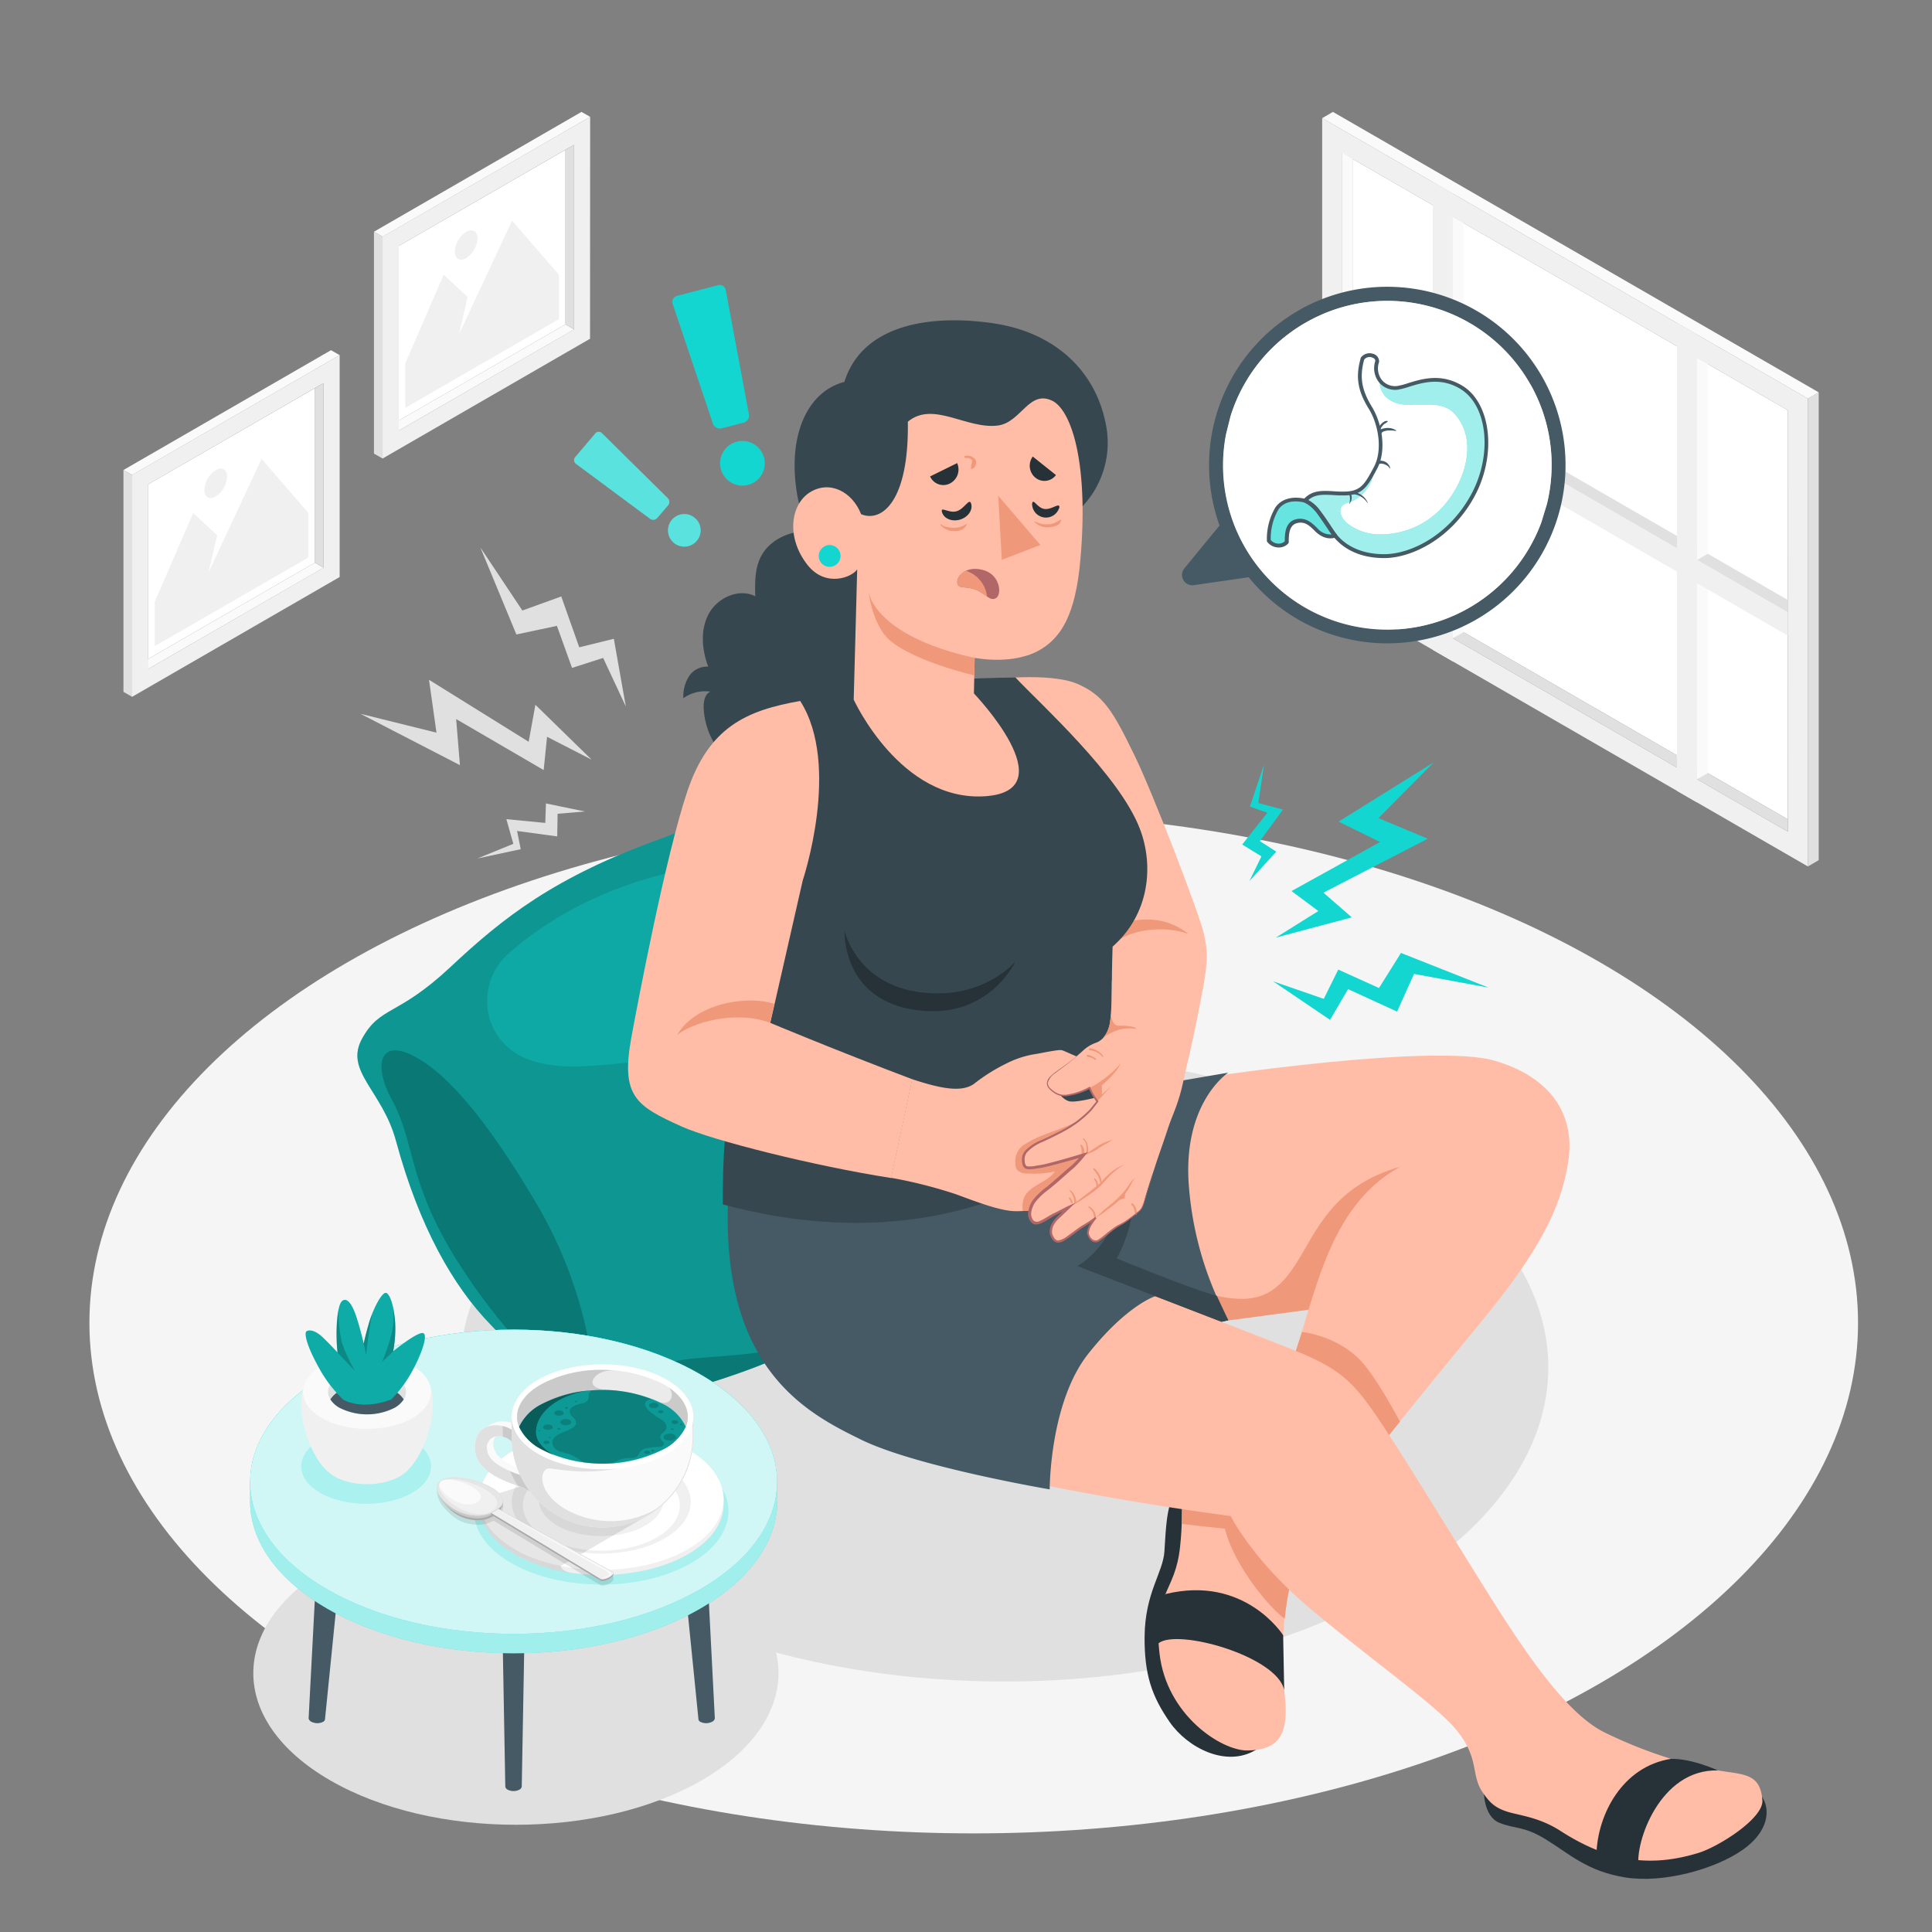 <svg xmlns="http://www.w3.org/2000/svg" viewBox="0 0 500 500"><rect x="0" y="0" width="500" height="500" fill="#808080" stroke="none"/><g id="freepik--Floor--inject-142"><ellipse id="freepik--floor--inject-142" cx="252" cy="342.34" rx="228.86" ry="132.14" style="fill:#f5f5f5"></ellipse></g><g id="freepik--Window--inject-142"><g id="freepik--window--inject-142"><g id="freepik--window--inject-142"><g id="freepik--Frame--inject-142"><polygon points="350.18 38.02 347.38 39.59 347.38 148.65 350.18 147.09 350.18 38.02" style="fill:#fafafa"></polygon><polygon points="350.18 147.09 350.19 41.21 462.69 106.17 462.67 212.03 350.18 147.09" style="fill:#fff"></polygon><path d="M467.89,224.24V103.16L342.18,30.58V151.65ZM347.38,148.65V39.59l115.31,66.58V215.23Z" style="fill:#f0f0f0"></path><polygon points="347.38 148.65 350.18 147.09 462.67 212.03 462.69 215.23 347.38 148.65" style="fill:#e0e0e0"></polygon><polygon points="378.78 57.72 375.98 56.1 375.98 165.16 378.78 163.6 378.78 57.72" style="fill:#fafafa"></polygon><polygon points="441.98 94.21 439.18 92.59 439.18 201.65 441.98 200.09 441.98 94.21" style="fill:#fafafa"></polygon><polygon points="467.89 224.24 470.68 222.61 470.68 101.54 467.89 103.16 467.89 224.24" style="fill:#e0e0e0"></polygon><polygon points="470.68 101.54 467.89 103.16 342.18 30.58 344.96 28.96 470.68 101.54" style="fill:#fafafa"></polygon><polygon points="462.69 155.27 462.69 158.5 347.37 91.92 350.16 90.3 462.69 155.27" style="fill:#e0e0e0"></polygon></g><polygon points="462.68 164.5 462.69 158.5 347.37 91.92 347.38 97.93 462.68 164.5" style="fill:#f0f0f0"></polygon><polygon points="439.18 207.66 433.98 204.66 433.99 83.59 439.18 86.59 439.18 207.66" style="fill:#f0f0f0"></polygon><polygon points="375.99 171.18 370.8 168.18 370.8 47.11 375.99 50.1 375.99 171.18" style="fill:#f0f0f0"></polygon><polygon points="439.18 144.93 441.98 143.31 441.98 94.21 439.18 92.59 439.18 144.93" style="fill:#fafafa"></polygon><polygon points="376.01 108.45 378.81 106.84 378.81 57.74 376.01 56.12 376.01 108.45" style="fill:#fafafa"></polygon></g></g></g><g id="freepik--Pictures--inject-142"><g id="freepik--Picture--inject-142"><g id="freepik--frame--inject-142"><polygon points="100.98 110.13 103.2 111.45 148.56 85.26 146.35 83.94 100.98 110.13" style="fill:#fafafa"></polygon><polygon points="146.35 83.94 103.2 108.85 103.2 63.66 146.35 38.77 146.35 83.94" style="fill:#fff"></polygon><path d="M152.73,30.24,99,61.25v57.42l53.7-31Zm-4.17,55L103.2,111.45V63.66l45.36-26.19Z" style="fill:#f0f0f0"></path><polygon points="148.56 85.26 146.35 83.94 146.35 38.77 148.56 37.47 148.56 85.26" style="fill:#e0e0e0"></polygon><polygon points="152.73 30.24 150.49 28.96 96.78 59.97 99.03 61.25 152.73 30.24" style="fill:#fafafa"></polygon><polygon points="96.78 59.97 99.03 61.25 99.03 118.67 96.78 117.39 96.78 59.97" style="fill:#e0e0e0"></polygon></g><g id="freepik--Land--inject-142"><polygon points="144.66 82.59 104.88 105.56 104.88 94.07 114.83 71.11 121.03 76.85 118.8 86.47 132.53 57.1 144.66 71.11 144.66 82.59" style="fill:#f0f0f0"></polygon><path d="M120.65,60a6.49,6.49,0,0,0-2.94,5.1c0,1.88,1.32,2.64,2.94,1.7a6.52,6.52,0,0,0,2.94-5.1C123.59,59.84,122.27,59.08,120.65,60Z" style="fill:#f0f0f0"></path></g></g><g id="freepik--picture--inject-142"><g id="freepik--frame--inject-142"><polygon points="36.16 171.8 38.37 173.12 83.73 146.93 81.52 145.61 36.16 171.8" style="fill:#fafafa"></polygon><polygon points="81.52 145.61 38.37 170.52 38.37 125.33 81.52 100.44 81.52 145.61" style="fill:#fff"></polygon><path d="M87.9,91.91l-53.7,31v57.42l53.7-31Zm-4.17,55L38.37,173.12V125.33L83.73,99.14Z" style="fill:#f0f0f0"></path><polygon points="83.73 146.93 81.52 145.61 81.52 100.44 83.73 99.14 83.73 146.93" style="fill:#e0e0e0"></polygon><polygon points="87.9 91.91 85.66 90.63 31.95 121.64 34.2 122.92 87.9 91.91" style="fill:#fafafa"></polygon><polygon points="31.95 121.64 34.2 122.92 34.2 180.34 31.95 179.06 31.95 121.64" style="fill:#e0e0e0"></polygon></g><g id="freepik--land--inject-142"><polygon points="79.83 144.26 40.05 167.23 40.05 155.74 50 132.77 56.2 138.51 53.97 148.14 67.7 118.76 79.83 132.77 79.83 144.26" style="fill:#f0f0f0"></polygon><path d="M55.82,121.68a6.52,6.52,0,0,0-2.94,5.1c0,1.88,1.32,2.64,2.94,1.7a6.49,6.49,0,0,0,2.94-5.1C58.76,121.5,57.45,120.74,55.82,121.68Z" style="fill:#f0f0f0"></path></g></g></g><g id="freepik--Shadows--inject-142"><ellipse id="freepik--Shadow--inject-142" cx="259.9" cy="353.89" rx="140.8" ry="81.29" style="fill:#e0e0e0"></ellipse><path id="freepik--shadow--inject-142" d="M85.46,405.27c-26.54,15.32-26.54,40.17,0,55.49s69.57,15.32,96.11,0,26.54-40.17,0-55.49S112,390,85.46,405.27Z" style="fill:#e0e0e0"></path></g><g id="freepik--Cushion--inject-142"><g id="freepik--cushion--inject-142"><path d="M202.4,204.47C194,202.7,186,211.69,171.13,217c-27.66,10-40.76,20.36-54.55,33.27s-18.14,10-22.85,18.48,5.21,13.41,8.76,26.55c6,22.14,14.73,37.53,24.51,47.56,17.25,17.69,13.16,28.25,21.8,29.1,9.21.89,9.4-7.07,24.46-11.1,35.62-9.54,50.94-19.83,69.29-41.47,7.16-8.45,14.93-6.82,17.39-15.47,1.23-4.33-4.93-7.4-9.2-21.86-7.1-24-20.09-47.27-33.82-60.11C210.92,216.39,210.91,206.27,202.4,204.47Z" style="fill:#13D6D0"></path><path d="M202.4,204.47C194,202.7,186,211.69,171.13,217c-27.66,10-40.76,20.36-54.55,33.27s-18.14,10-22.85,18.48,5.21,13.41,8.76,26.55c6,22.14,14.73,37.53,24.51,47.56,17.25,17.69,13.16,28.25,21.8,29.1,9.21.89,9.4-7.07,24.46-11.1,35.62-9.54,50.94-19.83,69.29-41.47,7.16-8.45,14.93-6.82,17.39-15.47,1.23-4.33-4.93-7.4-9.2-21.86-7.1-24-20.09-47.27-33.82-60.11C210.92,216.39,210.91,206.27,202.4,204.47Z" style="opacity:0.3"></path><path d="M101.41,284.6c6.1,11,4,21.13,16.82,41.56,12.29,19.62,22,25.82,25.44,34.4,2.82,7.12,7.32,10.8,9.34,3.05s-1.71-31-14-51.82c-14.12-24-23.75-33.66-30.54-37.7C97.86,267.75,96.61,275.94,101.41,284.6Z" style="opacity:0.2"></path><path d="M174.78,352.28c-9.78,2.22-11.1,10.54-16.55,16.48,3.2-2.44,7-5.71,15-7.86,16.23-4.34,28.24-8.85,38.24-14.51C198.74,351.43,181.88,350.67,174.78,352.28Zm63.77-36.87c-6.43,4.75-6.9,14.39-14.94,22.86a133.33,133.33,0,0,0,18.94-18.84c6.54-7.72,13.57-7.05,16.62-13.46C253.28,312,246.29,309.7,238.55,315.41Z" style="opacity:0.2"></path><path d="M188.41,223.54c-20.53,1.56-41.79,9.73-57.31,23.7a16.1,16.1,0,0,0-5,11.27,15.75,15.75,0,0,0,6.73,13.62c4.44,3.19,11.36,4,16.37,3.86,10.56-.2,17-2.25,30.49-1a31.16,31.16,0,0,1,13.8,5.15c6.24,4.42,10.75,9.14,16.22,12.89,7.55,5.17,22,4.76,27.47.36,5.86-4.71,7.91-12.51,4.27-23C233.41,247.18,216.19,223.52,188.41,223.54Z" style="fill:#13D6D0;opacity:0.3"></path></g></g><g id="freepik--Table--inject-142"><g id="freepik--table--inject-142"><g id="freepik--table--inject-142"><path d="M135.07,411.7a4.72,4.72,0,0,0-4.3,0,1.49,1.49,0,0,0-.89,1.24l.89,49.38h0a1.07,1.07,0,0,0,.63.85,3.33,3.33,0,0,0,3,0,1.07,1.07,0,0,0,.63-.85h0l.89-49.38A1.49,1.49,0,0,0,135.07,411.7Zm-48.22-5.44a4.8,4.8,0,0,0-4.31,0,1.29,1.29,0,0,0-.72,1.25l-1.95,37.24h0a1.32,1.32,0,0,0,.75.86,3.39,3.39,0,0,0,3,0,.92.92,0,0,0,.51-.86h0l3.74-37.24A1.83,1.83,0,0,0,86.85,406.26Zm96.24,1.25a1.29,1.29,0,0,0-.72-1.25,4.78,4.78,0,0,0-4.3,0,1.82,1.82,0,0,0-1.07,1.25l3.74,37.24h0a.92.92,0,0,0,.51.86,3.39,3.39,0,0,0,3,0,1.29,1.29,0,0,0,.75-.86h0Z" style="fill:#455a64"></path><path d="M201.12,383.48h-.07c0-10.07-6.59-20.15-19.91-27.84-26.63-15.37-69.81-15.37-96.44,0-13.32,7.69-19.92,17.77-19.91,27.84h-.07v5.41h0c.16,9.95,6.84,19.86,20,27.45,26.63,15.38,69.81,15.38,96.44,0,13.15-7.59,19.82-17.5,20-27.45h0Z" style="fill:#13D6D0"></path><path d="M201.12,383.48h-.07c0-10.07-6.59-20.15-19.91-27.84-26.63-15.37-69.81-15.37-96.44,0-13.32,7.69-19.92,17.77-19.91,27.84h-.07v5.41h0c.16,9.95,6.84,19.86,20,27.45,26.63,15.38,69.81,15.38,96.44,0,13.15-7.59,19.82-17.5,20-27.45h0Z" style="fill:#fff;opacity:0.6"></path><path d="M84.7,355.64C58.07,371,58.07,396,84.7,411.33s69.81,15.37,96.44,0,26.63-40.31,0-55.69S111.33,340.27,84.7,355.64Z" style="fill:#13D6D0"></path><path d="M84.7,355.64C58.07,371,58.07,396,84.7,411.33s69.81,15.37,96.44,0,26.63-40.31,0-55.69S111.33,340.27,84.7,355.64Z" style="fill:#fff;opacity:0.8"></path></g><g id="freepik--Pot--inject-142"><g style="opacity:0.2"><path d="M106.64,372.63c6.56,3.79,6.56,9.93,0,13.72s-17.21,3.79-23.77,0-6.56-9.93,0-13.72S100.08,368.84,106.64,372.63Z" style="fill:#13D6D0"></path></g><path d="M84.3,380.34c-5.71-5.83-9.07-20.4-3.5-25h28.37c5.58,4.62,2.22,19.18-3.49,25l-.16.16-.19.2-.52.46-.14.1-.43.33a8.35,8.35,0,0,1-.74.47c-4.7,2.72-12.32,2.72-17,0h0a7.73,7.73,0,0,1-.74-.48c-.14-.09-.27-.2-.4-.3l-.17-.13-.5-.44-.23-.23Z" style="fill:#f0f0f0"></path><path d="M106.71,353.45c6.47,3.74,6.47,9.8,0,13.54s-17,3.73-23.44,0-6.47-9.8,0-13.54S100.24,349.72,106.71,353.45Z" style="fill:#fafafa"></path><path d="M102.12,356.1c3.94,2.28,3.94,6,0,8.24a15.78,15.78,0,0,1-14.26,0c-3.94-2.28-3.94-6,0-8.24A15.78,15.78,0,0,1,102.12,356.1Z" style="fill:#e0e0e0"></path><path d="M87.86,360a15.78,15.78,0,0,1,14.26,0,6.58,6.58,0,0,1,2.36,2.16,6.69,6.69,0,0,1-2.36,2.17,15.78,15.78,0,0,1-14.26,0,6.6,6.6,0,0,1-2.36-2.17A6.5,6.5,0,0,1,87.86,360Z" style="fill:#455a64"></path><path d="M101.25,362.17a32.14,32.14,0,0,0,5.16-6.85c2.38-4.22,4.42-9.57,3.18-10.27s-7.83,4.65-7.83,4.65a30.79,30.79,0,0,0,.52-7.19c-.21-3.75-1.12-7.16-2.2-7.85s-3.47,4-4.51,7.47-1.44,5.56-1.44,5.56-.91-3.94-2-7.2c-1.25-3.56-2.38-4.37-3.26-4s-1.46,2-1.72,6.75a47.23,47.23,0,0,0,.21,6.79s-1.77-1.94-3.73-3.83c-2.15-2.07-3.67-2.07-4.29-1.67s-.19,3.33,3.15,9.36a33.71,33.71,0,0,0,6.3,8.29S93.36,365.15,101.25,362.17Z" style="fill:#13D6D0"></path><g style="opacity:0.2"><path d="M101.25,362.17a32.14,32.14,0,0,0,5.16-6.85c2.38-4.22,4.42-9.57,3.18-10.27s-7.83,4.65-7.83,4.65a30.79,30.79,0,0,0,.52-7.19c-.21-3.75-1.12-7.16-2.2-7.85s-3.47,4-4.51,7.47-1.44,5.56-1.44,5.56-.91-3.94-2-7.2c-1.25-3.56-2.38-4.37-3.26-4s-1.46,2-1.72,6.75a47.23,47.23,0,0,0,.21,6.79s-1.77-1.94-3.73-3.83c-2.15-2.07-3.67-2.07-4.29-1.67s-.19,3.33,3.15,9.36a33.71,33.71,0,0,0,6.3,8.29S93.36,365.15,101.25,362.17Z"></path></g><path d="M95.57,342.13c-1,3.43-1.44,5.56-1.44,5.56h0l.63,3s.64-6.46,1.55-10.62C96,340.75,95.78,341.47,95.57,342.13Z" style="opacity:0.2"></path><path d="M88.44,347.31a42.61,42.61,0,0,1-.91-8.23,33.53,33.53,0,0,0-.43,4.15,47.23,47.23,0,0,0,.21,6.79l4.56,4.77A40.6,40.6,0,0,1,88.44,347.31Z" style="opacity:0.2"></path><path d="M98.88,352.5l2.88-2.8h0a30.87,30.87,0,0,0,.52-7.19,24.94,24.94,0,0,0-.58-4.25,20,20,0,0,1-.33,6.89A63.62,63.62,0,0,1,98.88,352.5Z" style="opacity:0.2"></path></g><path id="freepik--shadow--inject-142" d="M178.88,377.64c-12.86-7.43-33.71-7.43-46.57,0s-12.86,19.46,0,26.88,33.71,7.43,46.57,0S191.74,385.06,178.88,377.64Z" style="fill:#13D6D0;opacity:0.2"></path><g id="freepik--Mug--inject-142"><g id="freepik--Plate--inject-142"><path d="M178,375.11c-12.36-7.14-32.39-7.14-44.75,0C127,378.67,124,383.35,124,388v1.33c0,4.67,3.09,9.35,9.27,12.92,12.36,7.13,32.39,7.13,44.75,0,6.18-3.57,9.27-8.25,9.27-12.92V388C187.24,383.36,184.15,378.68,178,375.11Z" style="fill:#f0f0f0"></path><path d="M145.09,405.26V370.79a39.26,39.26,0,0,0-11.87,4.32C127,378.67,124,383.35,124,388v1.33c0,4.67,3.09,9.35,9.27,12.92a41.44,41.44,0,0,0,14.51,4.78C145.23,406.61,145.09,405.26,145.09,405.26Z" style="opacity:0.1"></path><path d="M178,375.11c-12.36-7.14-32.39-7.14-44.75,0s-12.36,18.7,0,25.83,32.39,7.14,44.75,0S190.33,382.24,178,375.11Z" style="fill:#fff"></path><path d="M172,379.23c-9-5.23-23.72-5.23-32.77,0s-9.06,13.69,0,18.92,23.72,5.22,32.77,0S181,384.45,172,379.23Z" style="fill:#f0f0f0"></path><path d="M170,381.3c-7.93-4.58-20.79-4.58-28.72,0s-7.93,12,0,16.58,20.79,4.58,28.72,0S177.88,385.88,170,381.3Z" style="fill:#fff"></path><path d="M133,399.89a37.78,37.78,0,0,0,8.31,3.14,49.87,49.87,0,0,0,8.75,1.41,57,57,0,0,0,8.86,0,53.68,53.68,0,0,0,8.73-1.42,38.8,38.8,0,0,0,8.26-3.05,22.28,22.28,0,0,0,6.94-5.29,13.06,13.06,0,0,0,2.23-3.72,10.07,10.07,0,0,0,.65-4.28,10.77,10.77,0,0,0-1.19-4.2,13.12,13.12,0,0,0-1.16-1.89,16.51,16.51,0,0,0-1.42-1.71,16.75,16.75,0,0,1,1.52,1.63,14.47,14.47,0,0,1,1.26,1.86,11.08,11.08,0,0,1,1.4,4.28,10.53,10.53,0,0,1-.54,4.49,13.25,13.25,0,0,1-2.24,4,19.37,19.37,0,0,1-3.26,3.14,26.8,26.8,0,0,1-3.82,2.43,39.09,39.09,0,0,1-8.43,3.15A53.6,53.6,0,0,1,150,405.08a47.87,47.87,0,0,1-8.81-1.66,41.33,41.33,0,0,1-4.21-1.51A31.09,31.09,0,0,1,133,399.89Z" style="fill:#fff"></path><path d="M167,381.66c-6.3-3.63-16.5-3.63-22.79,0s-6.29,9.52,0,13.16,16.49,3.63,22.79,0S173.28,385.29,167,381.66Z" style="fill:#f0f0f0"></path><path d="M167,392.55l-20.74-11.49-22.26,7c0,4.66,3.11,9.32,9.27,12.87a39.52,39.52,0,0,0,11.87,4.32Z" style="opacity:0.1"></path></g><g id="freepik--mug--inject-142"><path d="M122.89,374.58c0,4.86,4.67,7.37,8.26,8.88,2.7,1.13,4.75,1.51,6.15,2.66-.13-.67-3.22-17.13-3.22-17.13a7.66,7.66,0,0,0-4.34-1.13,5.57,5.57,0,0,0-2.63.74l-1.67,1A5.35,5.35,0,0,0,122.89,374.58Zm4.77-1a3,3,0,0,1,.71-1.89,3.43,3.43,0,0,1,.56-.05,4.91,4.91,0,0,1,3.52,1.37,47.59,47.59,0,0,1,1.94,7l-.47-.19C129.42,378,127.66,376,127.66,373.62Z" style="fill:#fafafa"></path><path d="M122.89,374.58c0,4.86,4.67,7.37,8.26,8.88,2.7,1.13,4.75,1.51,6.15,2.66A98.48,98.48,0,0,0,132.41,370a7.62,7.62,0,0,0-4.33-1.13C126.1,368.87,122.89,370.12,122.89,374.58Zm3.1,0a2.92,2.92,0,0,1,2.94-2.9,4.91,4.91,0,0,1,3.52,1.37,40.73,40.73,0,0,1,2.16,8.65c-.76-.27-1.5-.53-2.35-.88C127.76,378.92,126,377,126,374.58Z" style="fill:#e0e0e0"></path><path d="M132,380.7a23.84,23.84,0,0,0,2.09,3.85,10.74,10.74,0,0,1,3.22,1.57A98.48,98.48,0,0,0,132.41,370a7.7,7.7,0,0,0-2.29-.94v2.79a5,5,0,0,1,2.33,1.25,40.73,40.73,0,0,1,2.16,8.65c-.76-.27-1.5-.53-2.35-.88Z" style="opacity:0.1"></path><path d="M179.44,366.67c0-3.47-2.3-6.95-6.89-9.6-9.18-5.3-24.07-5.3-33.25,0-4.59,2.65-6.89,6.13-6.89,9.6h0v5.1a23.52,23.52,0,0,0,23.52,23.52h0a23.52,23.52,0,0,0,23.51-23.52v-5.1Z" style="fill:#fafafa"></path><path d="M155.93,353.3a33.55,33.55,0,0,1,16.52,3.95c4.38,2.53,6.79,5.87,6.79,9.42v5.1a23.31,23.31,0,1,1-46.62,0v-5.1c0-3.55,2.41-6.89,6.78-9.42a33.57,33.57,0,0,1,16.53-3.95m0-.2c-6,0-12,1.32-16.63,4s-6.89,6.13-6.89,9.6v5.1a23.52,23.52,0,0,0,23.52,23.52h0a23.52,23.52,0,0,0,23.51-23.52v-5.1c0-3.47-2.3-6.95-6.89-9.6s-10.61-4-16.62-4Z" style="fill:#e0e0e0"></path><path d="M148.59,391.68c-9.82-4.2-9.43-12-6.17-11.63s9.3,1.53,17.27,0l.07-21.67-23.51.84c-2.56,2.25-3.84,4.84-3.84,7.43v5.1a23.52,23.52,0,0,0,23.52,23.52h0A23.38,23.38,0,0,0,171,389.8,23.51,23.51,0,0,1,148.59,391.68Z" style="fill:#e0e0e0"></path><path d="M172.55,357.07c-9.18-5.3-24.07-5.3-33.25,0s-9.18,13.9,0,19.2,24.07,5.3,33.25,0S181.74,362.38,172.55,357.07Zm-.71,18A35.29,35.29,0,0,1,140,375c-4-2.3-6.17-5.26-6.17-8.36s2.19-6.06,6.17-8.36a35.37,35.37,0,0,1,31.82,0c4,2.3,6.17,5.27,6.17,8.36S175.82,372.73,171.84,375Z" style="fill:#fff"></path><path d="M171.84,358.31a35.37,35.37,0,0,0-31.82,0c-4,2.3-6.17,5.27-6.17,8.36a6.87,6.87,0,0,0,.51,2.59,12.58,12.58,0,0,1,5.66-5.78,35.37,35.37,0,0,1,31.82,0,12.61,12.61,0,0,1,5.65,5.78,6.88,6.88,0,0,0,.52-2.59C178,363.58,175.82,360.61,171.84,358.31Z" style="fill:#ebebeb"></path><path d="M155.93,354.53A32.33,32.33,0,0,0,140,358.31c-4,2.3-6.17,5.27-6.17,8.36a6.87,6.87,0,0,0,.51,2.59,12.58,12.58,0,0,1,5.66-5.78,32.33,32.33,0,0,1,15.91-3.78l1.12,0c-1.45,0-4.51-.75-3.48-2.74s3.8-2.43,5.81-2.3C158.25,354.58,157.09,354.53,155.93,354.53Z" style="fill:#e0e0e0"></path><path d="M155.93,354.53A32.33,32.33,0,0,0,140,358.31c-4,2.3-6.17,5.27-6.17,8.36a6.87,6.87,0,0,0,.51,2.59,12.58,12.58,0,0,1,5.66-5.78,32.33,32.33,0,0,1,15.91-3.78l1.12,0c-1.45,0-4.51-.75-3.48-2.74s3.8-2.43,5.81-2.3C158.25,354.58,157.09,354.53,155.93,354.53Z" style="opacity:0.1"></path><path d="M178,366.67c0-2.73-1.71-5.36-4.86-7.53,1.48,1.71.65,4.77-2.54,3.69h0c.42.21.84.43,1.25.66a12.61,12.61,0,0,1,5.65,5.78A6.88,6.88,0,0,0,178,366.67Z" style="fill:#e0e0e0"></path><path d="M178,366.67c0-2.73-1.71-5.36-4.86-7.53,1.48,1.71.65,4.77-2.54,3.69h0c.42.21.84.43,1.25.66a12.61,12.61,0,0,1,5.65,5.78A6.88,6.88,0,0,0,178,366.67Z" style="opacity:0.1"></path><path d="M171.84,363.48a35.37,35.37,0,0,0-31.82,0,12.58,12.58,0,0,0-5.66,5.78A12.57,12.57,0,0,0,140,375a35.29,35.29,0,0,0,31.82,0,12.59,12.59,0,0,0,5.65-5.77A12.61,12.61,0,0,0,171.84,363.48Z" style="fill:#13D6D0"></path><path d="M171.84,363.48a35.37,35.37,0,0,0-31.82,0,12.58,12.58,0,0,0-5.66,5.78A12.57,12.57,0,0,0,140,375a35.29,35.29,0,0,0,31.82,0,12.59,12.59,0,0,0,5.65-5.77A12.61,12.61,0,0,0,171.84,363.48Z" style="opacity:0.4"></path><path d="M140,363.48a12.58,12.58,0,0,0-5.66,5.78A12.57,12.57,0,0,0,140,375a29.66,29.66,0,0,0,11.23,3.51c-1.27-.68-2.94-2-4.34-2.33-.49-.1-.95-.25-1.43-.38a3.56,3.56,0,0,1-2-1.15,2,2,0,0,1-.4-2,2.47,2.47,0,0,1,.88-1c1.3-1,3-1.32,4.3-2.19a1.79,1.79,0,0,0,.82-.9,1.58,1.58,0,0,0-.32-1.28c-.27-.37-.62-.67-.9-1a1.63,1.63,0,0,1-.37-1.27,1.28,1.28,0,0,1,.43-.72,6.39,6.39,0,0,1,2.92-1.1,2.15,2.15,0,0,0,1.4-1c.3-.51,0-1.15.27-1.67a2,2,0,0,1,.71-.7A30.84,30.84,0,0,0,140,363.48Zm-.25,6.92a.43.43,0,0,1-.35,0c-.1-.06-.1-.15,0-.21a.43.43,0,0,1,.35,0C139.87,370.25,139.87,370.34,139.77,370.4Zm2.21,3.19a1.23,1.23,0,0,1-1.09,0c-.3-.18-.3-.46,0-.63a1.17,1.17,0,0,1,1.09,0C142.28,373.13,142.28,373.41,142,373.59Zm.47-1.42a.43.43,0,0,1-.35,0,.12.12,0,0,1,0-.21.43.43,0,0,1,.35,0C142.55,372,142.55,372.11,142.45,372.17Zm.23-2.32a2,2,0,0,1-1.73,0,.53.53,0,0,1,0-1,1.89,1.89,0,0,1,1.73,0A.53.53,0,0,1,142.68,369.85Zm3.65-5.66a.61.61,0,0,1,.56,0c.15.09.15.24,0,.32a.61.61,0,0,1-.56,0C146.18,364.43,146.18,364.28,146.33,364.19Zm-2.53,2a.53.53,0,0,1,0-1,2,2,0,0,1,1.73,0,.53.53,0,0,1,0,1A2,2,0,0,1,143.8,366.19Zm1.14,3.77a.59.59,0,0,1-.55,0c-.16-.09-.16-.24,0-.32a.59.59,0,0,1,.55,0C145.1,369.72,145.1,369.87,144.94,370Zm2.5-2.47a.6.6,0,0,1,0,1.14,2.2,2.2,0,0,1-2,0c-.55-.32-.55-.82,0-1.14A2.2,2.2,0,0,1,147.44,367.49Zm1.81-4.68a.38.38,0,0,1-.36,0c-.09-.05-.09-.14,0-.2a.38.38,0,0,1,.36,0C149.34,362.67,149.34,362.76,149.25,362.81Z" style="fill:#13D6D0;opacity:0.3"></path><path d="M171.84,363.48a25.54,25.54,0,0,0-3.11-1.49,6.59,6.59,0,0,0-.86.27,1.59,1.59,0,0,0-.78.57c-.42.66.09,1.51.65,2.07a15.71,15.71,0,0,0,2.82,2.11,5.7,5.7,0,0,1,1.48,1.13,1.7,1.7,0,0,1,.34,1.75,3.5,3.5,0,0,1-.94,1,1.38,1.38,0,0,0-.57,1.19,1.94,1.94,0,0,0,.57.86,1,1,0,0,1,.28,1,1,1,0,0,1-.88.47,27.63,27.63,0,0,0-3.87.46,2.39,2.39,0,0,0-1.25.74c-.27.34-.38.79-.66,1.12-.64.74-1.8.58-2.78.63a9.43,9.43,0,0,0-3.59,1.17l-.54.28A31.07,31.07,0,0,0,171.84,375a12.59,12.59,0,0,0,5.65-5.77A12.61,12.61,0,0,0,171.84,363.48Zm-1.79.74a2,2,0,0,1-1.73,0,.53.53,0,0,1,0-1,1.89,1.89,0,0,1,1.73,0A.53.53,0,0,1,170.05,364.22Zm1.44,1.41a1,1,0,0,1-.94,0,.28.28,0,0,1,0-.54,1,1,0,0,1,.94,0A.28.28,0,0,1,171.49,365.63ZM168,376.17a1.19,1.19,0,0,1-1.07,0,.32.32,0,0,1,0-.61,1.19,1.19,0,0,1,1.07,0A.32.32,0,0,1,168,376.17Zm1.29-.56a.75.75,0,0,1-.62,0,.19.19,0,0,1,0-.36.68.68,0,0,1,.62,0A.19.19,0,0,1,169.24,375.61Zm4.45-5.88a.55.55,0,0,1,.5,0,.15.15,0,0,1,0,.29.55.55,0,0,1-.5,0A.15.15,0,0,1,173.69,369.73Zm.74,2.84a2.5,2.5,0,0,1-2.26,0,.69.69,0,0,1,0-1.3,2.5,2.5,0,0,1,2.26,0A.69.69,0,0,1,174.43,372.57Zm.8-4.16a1.42,1.42,0,0,1-1.24,0,.38.38,0,0,1,0-.72,1.36,1.36,0,0,1,1.24,0A.38.38,0,0,1,175.23,368.41Zm1.29.36a.55.55,0,0,1-.5,0,.15.15,0,0,1,0-.29.55.55,0,0,1,.5,0A.15.15,0,0,1,176.52,368.77Z" style="fill:#13D6D0;opacity:0.3"></path><path d="M152.82,359.82a30.73,30.73,0,0,0-12.8,3.66,12.58,12.58,0,0,0-5.66,5.78A12.57,12.57,0,0,0,140,375a24.25,24.25,0,0,0,3.4,1.62c-2.33-1.34-4.69-3.36-4.69-6C138.71,365.26,145.17,360.66,152.82,359.82Z" style="opacity:0.4"></path></g></g><g id="freepik--tea-spoon--inject-142"><path id="freepik--shadow--inject-142" d="M158.76,408.17a.13.13,0,0,1,0-.06v0a.08.08,0,0,0,0,0,0,0,0,0,1,0,0l-.05-.05v0l-.09-.06h0l-29.13-16.1a4.22,4.22,0,0,0,.76-2.1v-.21h0c0-.94-.72-2-2.25-3-3.19-2.2-10.54-4.13-13.67-2.32a2.21,2.21,0,0,0-1.16,2.58h0a8.67,8.67,0,0,0,2.43,4.08h0l.3.31,0,0,.36.35a11.38,11.38,0,0,0,2.81,2,7.47,7.47,0,0,0,.92.39,10.07,10.07,0,0,0,1.53.41,13.34,13.34,0,0,0,2.38.21,7.22,7.22,0,0,0,3.8-1.07l27.73,16.73c.88.5,3.34-.79,3.34-1.52,0-.07,0-.37,0-.44Z" style="opacity:0.1"></path><g id="freepik--tea-spoon--inject-142"><path d="M123.88,393.39c3.47,0,6.31-2.39,6.31-5l-17.09-2.76a9.53,9.53,0,0,0,3.14,4.79A10.33,10.33,0,0,0,123.88,393.39Z" style="fill:#ebebeb"></path><path d="M123.88,393.39c3.47,0,6.31-2.39,6.31-5l-17.09-2.76a9.53,9.53,0,0,0,3.14,4.79A10.33,10.33,0,0,0,123.88,393.39Z" style="opacity:0.15"></path><path d="M129.33,388.78c0,1.87-2.19,4.18-5.66,4.17a12.23,12.23,0,0,1-8.74-3.9,13.75,13.75,0,0,0,1.31,1.37,10.33,10.33,0,0,0,7.64,3c3.47,0,6.31-2.39,6.31-5l-.87-.14C129.32,388.44,129.32,388.62,129.33,388.78Z" style="opacity:0.15"></path><path d="M127.94,385.38c-3.19-2.2-10.54-4.13-13.67-2.32s.21,6,4,7.89,7.29,1.6,9.86.12S131.1,387.55,127.94,385.38Z" style="fill:#e6e6e6"></path><path d="M117.67,382.52a20.63,20.63,0,0,1,10.17,3c1.48,1,2.21,2,2.17,3s-.71,1.68-1.95,2.4a8.88,8.88,0,0,1-4.46,1.16,11.89,11.89,0,0,1-5.23-1.29c-2.82-1.37-5.09-3.86-5.15-5.68a2,2,0,0,1,1.14-1.89,6.68,6.68,0,0,1,3.31-.69m0-.18a6.83,6.83,0,0,0-3.4.72c-3.13,1.8.21,6,4,7.89a12.2,12.2,0,0,0,5.31,1.3,9.06,9.06,0,0,0,4.55-1.18c2.57-1.49,2.95-3.52-.21-5.69a20.87,20.87,0,0,0-10.27-3Z" style="fill:#e0e0e0"></path><path d="M126.14,385.83c-3.12-2.07-9.63-4-11.87-2.51s1.43,5.45,5,7.22,6.41,1.67,8.24.41S129.22,387.89,126.14,385.83Z" style="fill:#f0f0f0"></path><path d="M122.64,385.08c-2.2-1.47-6.82-2.86-8.41-1.78s1,3.86,3.53,5.12,4.54,1.18,5.84.29S124.83,386.53,122.64,385.08Z" style="fill:#fafafa"></path><path d="M158.56,406.8,129,390.48a9.16,9.16,0,0,1-1.88,1.08V392l28.27,17.05c.88.51,3.34-.78,3.34-1.51,0-.08,0-.37,0-.44A.34.34,0,0,0,158.56,406.8Z" style="fill:#e0e0e0"></path><path d="M158.56,406.8,129,390.48a8.66,8.66,0,0,1-1.88,1.08V392l28.27,17.05c.88.51,3.34-.78,3.34-1.51,0-.08,0-.37,0-.44A.34.34,0,0,0,158.56,406.8Z" style="opacity:0.25"></path><path d="M155.41,408.62c1,.58,4.16-1.24,3.15-1.82L129,390.48a8.77,8.77,0,0,1-1.88,1.08Z" style="fill:#f0f0f0"></path><path d="M129.2,390.94s24.66,13.56,26.5,14.56c2,1.11,3.24,1.61,2,2.35-1.5.87-1.87.48-1.87.48a3.21,3.21,0,0,0,1.41-.48c.75-.48.1-1.13-1.38-1.84S129.2,390.94,129.2,390.94Z" style="fill:#fafafa"></path></g></g></g></g><g id="freepik--Character--inject-142"><g id="freepik--character--inject-142"><path d="M325,452.88c-7.68,4.63-17.68-.56-22.29-7.22s-6.56-12.22-6.49-22.08c.09-11.37,4.78-16.56,5.13-22.08.63-9.83.68-17.21,8.19-18.27S325,452.88,325,452.88Z" style="fill:#263238"></path><path d="M292.21,282c26-4.71,80-11.72,94.47-7.53s21.07,13.78,19.19,26.15-8,23.82-22.8,41.79-42.3,51.44-46.62,60.21-5.29,24.46-3.95,36.13-2.87,14.13-9.61,14.27-21.07-9.17-22.82-25.21,4-15.34,5.32-27.39-1.11-12.95,4.19-17.19S321,380.86,326.7,370.9s11.95-32,11.95-32l-55,7.32s-17.38-7.43-13.15-22.85S292.21,282,292.21,282Z" style="fill:#ffbda7"></path><path d="M299.84,425.26c4.92-3.87,30.66,3.38,32.51,12.11l-.27-14.17s-9.89-15.68-30.45-10.66C296.69,419.73,299.84,425.26,299.84,425.26Z" style="fill:#263238"></path><path d="M291.62,294.74c3.74,8.67,1.2,23.86-2.65,30.92,0,0,15.72,7.47,25.94,9.7s15.29-.18,20.5-8.31,9.39-20.19,27-25.09c-15,8.06-20,25-23.76,37l-55,7.32s-14.22-1.48-9.3-22.14S291.62,294.74,291.62,294.74Z" style="fill:#f0997a"></path><path d="M317,395.63c-4.48-.47-8.15-.88-11.15-1.23.21-6.51-.47-7.78,3.77-11.17,5.31-4.24,11.43-2.37,17.12-12.33,3.85-6.74,7.95-19,10.21-26.21,1.92.25,10.63,1.74,16.22,8.6,2.88,3.53,6.29,9.34,9.15,14.61-11.81,14.68-23.18,29.34-25.83,34.72-2.08,4.23-3.37,10.08-4,16.31C329.05,416.57,319.49,405.62,317,395.63Z" style="fill:#f0997a"></path><path d="M456,465c2.12,3.08,2,8.88-5.09,13.8s-20.43,8.68-30.34,7.07S406.19,479.77,400,476c-5.77-3.53-7.82-2.58-12-4.28s-4-8.49-4-8.49Z" style="fill:#263238"></path><path d="M189.48,315.37c0,11.63,6,51.59,49.71,62.17a773.51,773.51,0,0,0,79.32,14.81s5.63,11.51,21.14,24.44S371.08,441,376.29,447c6.79,7.69,4.23,12.21,7.39,16.81,1.67,2.42,2.95,3.92,6.24,5,3,1,8.26,1.38,13.89,5,12.81,8.28,23.68,9.4,35.69,5.74,5.33-1.62,16.93-9,16.6-13.61-.57-7.74-5.59-6.49-13.79-8.16a119,119,0,0,1-27.13-9.47c-8.73-4.33-18-17.18-26.19-29.85s-22.66-36.76-30.78-49.05-11.16-15.21-25.14-20.71c-16.95-6.66-54.27-21-54.27-21s6.6-19.85,13.41-45.65C243.42,276.49,191.61,270.83,189.48,315.37Z" style="fill:#ffbda7"></path><path d="M424.09,483.19c-1.06-6.2,5.45-25.42,20.51-25,0,0-6.73-3.13-12.19-3-12.54,2-18.9,14.33-19.25,24.5C415.29,482,424.09,483.19,424.09,483.19Z" style="fill:#263238"></path><path d="M292.21,282l25.66-4.4s-11.34,7.36-10.29,27.88a87.22,87.22,0,0,0,10.29,36.2l-1.73.4L299,335.45s-7.3,2.23-17.34,14.88-10,35.12-10,35.12-34.5-5.86-48.81-12.87-37.2-18.67-34.26-65.21Z" style="fill:#455a64"></path><path d="M314.91,335.36c-7-1.85-25.94-9.7-25.94-9.7s7-10.8,4.36-29.21c-1.12,14.15-6.2,26.39-14.53,31.2l37.34,14.43,1.73-.4Z" style="fill:#37474f"></path><g id="freepik--Top--inject-142"><path d="M222.1,202.13l-.55.22c-6.19,2.34-13,2.09-19.36.68-.82-.18-1.65-.36-2.44-.6-.53-.17-1-.49-1.48-.68-1.22-.43-2.51-.6-3.73-1.09a19.7,19.7,0,0,1-6.37-4.17,19.5,19.5,0,0,1-6.07-13.58c0-1.52.35-3.32,1.75-3.91a9.66,9.66,0,0,0-7,1.69,9.72,9.72,0,0,1,1.44-5.62,5.54,5.54,0,0,1,5-2.54c-1.66-4.42-2.1-9.59.17-13.73s7.77-6.64,12-4.49c-.09-3.41-.14-7,1.36-10.05,2.48-5.09,8.79-7.45,14.4-6.69s10.55,4,14.79,7.78c3.56,3.14,7.18,6.85,9.21,11.2A53.14,53.14,0,0,1,238.7,166l.09.4a32.51,32.51,0,0,1-.37,16,33.36,33.36,0,0,1-7.83,14.08A23.77,23.77,0,0,1,222.1,202.13Z" style="fill:#37474f"></path><path d="M289.9,268.21c.33-.59-2.07-13.43-2.74-17.61-1.1-7-2-10.71-2-10.71l-19-47.71-3.43-16.84s10.56-.7,16,1.6c7,3,9.37,7.28,14.87,18.53,4.71,9.63,16.81,41,18,46.3s.83,8.49-.77,16.66c-1.23,6.31-2.43,12.52-4.21,19.41Z" style="fill:#ffbda7"></path><path d="M286.43,246.19c3.42-5.38,13.91-7.07,21.12-4.49-9.25-7.38-20.15-1.71-22.1-.63C285.67,242.11,286,243.83,286.43,246.19Z" style="fill:#f0997a"></path><g id="freepik--Chest--inject-142"><path d="M189.77,224.86c0-18.74,6.93-31.57,10.69-42.06L221,178.51s16.35-2.22,26.19-2.69,15.61-.48,15.61-.48c6.65,7.06,27,25.38,32.23,39.24,3.53,9.27,2.62,21.85-7.09,30.41-.34,9.69-.16,18-.16,18s5.23,10.3,5.81,18.54c-1.62,11-40.26,48-106.52,30.17,0-10.24,0-22.31,5-44.62C193.38,261.38,189.77,243.59,189.77,224.86Z" style="fill:#37474f"></path><path d="M262.81,248.82s-8.23,10-24.41,8c-16.69-2-19.82-15.88-19.82-15.88s-.87,18.13,19.07,20.54C256,263.73,262.81,248.82,262.81,248.82Z" style="fill:#263238"></path></g><path d="M218.52,98.84c-9.48,2.47-14.61,13.56-12.34,28.39S221.54,159,221.54,159l58.64-28a24,24,0,0,0,5.88-21.83c-2.88-13.59-13.38-23.27-29.24-25.54S223.25,83.81,218.52,98.84Z" style="fill:#37474f"></path><path d="M272.63,103.87c5.08,3.07,9.12,17.24,6.95,41.2-1.25,13.84-4.86,20.2-11.08,23.47-3,1.57-8.54,3-16.26,1.72l-.19,9.2s24.05,25.1,3,26.6c-22,1.56-34.11-25-34.11-25l.9-33.72c-1.23,2-8.17,4.87-12.9-1.19-5.56-7.12-4.31-15.61.65-18.73,5.13-3.23,11-.15,13.26,5.65,5.33,2.23,12.42-3.3,12.1-23.94,6.55-5.45,15.17,2,23.26,1C264.32,109.39,266.34,100.5,272.63,103.87Z" style="fill:#ffbda7"></path><polygon points="258.34 128.29 259.27 144.89 269.25 141.04 258.34 128.29" style="fill:#f0997a"></polygon><path d="M250.29,135.49a5.83,5.83,0,0,1-1.47.75,6.14,6.14,0,0,1-1.8.37,7.41,7.41,0,0,1-1.75-.21,5.36,5.36,0,0,1-1-.26,3.12,3.12,0,0,1-.76-.5c-.13-.1-.14.18-.1.25a4.37,4.37,0,0,0,3.54,1.54,4.3,4.3,0,0,0,2.12-.4,3,3,0,0,0,1.21-1.47S250.33,135.46,250.29,135.49Z" style="fill:#f0997a"></path><path d="M274.56,134.46a1.47,1.47,0,0,1-.4.19c-.14.07-.26.16-.39.23a5.7,5.7,0,0,1-.68.39,4.75,4.75,0,0,1-1.62.39,6.37,6.37,0,0,1-2-.11,15,15,0,0,1-1.63-.58c-.09,0-.09.13-.05.18a4.64,4.64,0,0,0,4,1.28,5.17,5.17,0,0,0,1.81-.48,2.15,2.15,0,0,0,.69-.5,2.37,2.37,0,0,0,.33-.86S274.63,134.39,274.56,134.46Z" style="fill:#f0997a"></path><path d="M252.27,118.8A2.23,2.23,0,0,0,251,118a2.61,2.61,0,0,0-.79-.06,2.32,2.32,0,0,0-.38.07c-.13,0-.2.06-.24.21a.24.24,0,0,0,.1.25.5.5,0,0,0,.27.07l.41,0a3.46,3.46,0,0,1,.64.13,1.67,1.67,0,0,1,.23.12l.11.07c-.06,0,0,0,0,0l.09.08h0l0,0a.56.56,0,0,1,.11.2c0-.05,0,0,0,0a.43.43,0,0,1,0,.11s0,.08,0,.09a.71.71,0,0,1,0,.14v0s0,0,0,0a.5.5,0,0,1,0,.12l-.06.29c-.06.2-.09.29-.16.49a.9.9,0,0,0,0,.16.66.66,0,0,0,0,.15c0,.12-.05.22-.06.35s.15.4.33.32a1.52,1.52,0,0,0,.34-.22,2,2,0,0,0,.27-.23l.14-.19a1.43,1.43,0,0,0,.14-.34,1.85,1.85,0,0,0-.29-1.81Z" style="fill:#f0997a"></path><path d="M257.82,154.75c-1.63,1-2.41-.92-5.18-2.08s-4.79,0-4.9-2c-.09-1.66,2.5-4.56,7.17-3C258.89,149.08,259.27,153.82,257.82,154.75Z" style="fill:#b16668"></path><path d="M250,147.72a3.53,3.53,0,0,0-2.27,2.95c.11,2,2.2.87,4.9,2a13.44,13.44,0,0,1,2.81,1.72A7.92,7.92,0,0,0,250,147.72Z" style="fill:#f0997a"></path><path d="M211.92,143.46a2.82,2.82,0,1,0,3.19-2.37A2.81,2.81,0,0,0,211.92,143.46Z" style="fill:#13D6D0"></path><path d="M252.24,170.26c-16.51-3.58-25.77-10.29-27.45-17,0,0,1,8.74,5.67,12.61,6.49,5.41,21.68,8.93,21.68,8.93Z" style="fill:#f0997a"></path><path d="M251.34,130.37c-.48-1.67-1.7,1.34-3.78,1.94s-4.25-1.43-3.77.24,2.56,2.53,4.64,1.93S251.82,132,251.34,130.37Z" style="fill:#263238"></path><path d="M274.15,131.48c.26-1.72-1.92.53-3.87.23s-2.92-3-3.18-1.3a3.59,3.59,0,0,0,7,1.07Z" style="fill:#263238"></path><path d="M267.28,118.15l6,4.79a3.69,3.69,0,0,1-5.3.7A4,4,0,0,1,267.28,118.15Z" style="fill:#263238"></path><path d="M247.71,119.85l-7,3.45a3.74,3.74,0,0,0,5.11,1.83A4.06,4.06,0,0,0,247.71,119.85Z" style="fill:#263238"></path><path d="M236.05,279.29c7.38,2.43,13.09,3.61,16.29,1a46.3,46.3,0,0,1,8.16-5.08,25,25,0,0,1,7.93-2.49c3.47-.66,5.67-1.09,6.37-.93s3.65,1.7,7.65,3.08c1.92.66,2.2,4.79-1.81,5.9a20.38,20.38,0,0,1-7.87.48s2.14,3.66,4.32,3.82,7.24-1.09,12.34-2.67,7.57-2.14,9.15.35c.44.62-4.46,5.06-4.46,5.06a14.63,14.63,0,0,1-.5,7.47c-1.33,4.34-10.14,12.07-16.06,14.86a33.15,33.15,0,0,1-14.1,3.31c-4.09.21-10.89-2.49-16.11-4.4a121.89,121.89,0,0,0-16.76-4.24Z" style="fill:#ffbda7"></path><path d="M294.25,290.4a6.31,6.31,0,0,0-2.93-3.94l-7.6-.26c-2.13,2.74-5.37,4.38-8.6,5.64s-6.61,2.25-9.56,4.09a5.06,5.06,0,0,0-2.77,5.05,3,3,0,0,0,.31,1.61,3.11,3.11,0,0,0,2.59,1.1,26.83,26.83,0,0,0,7.32-.5c-2,2.89-6.52,3.49-7.95,6.7a6.81,6.81,0,0,0-.36,3.53,32.09,32.09,0,0,0,12.86-3.24c5.92-2.79,14.73-10.52,16.06-14.86a17,17,0,0,0,.75-4.42C294.33,290.73,294.3,290.57,294.25,290.4Z" style="fill:#f0997a"></path><path d="M307.55,265.63,287.76,253.9s0,8.54-.59,11.2-1.92,4.21-3.58,4.78h0a9.6,9.6,0,0,0-3.11,1.84A66,66,0,0,1,273.9,277c-2.13,1.51-4,3.12-1.93,5s3.63,1.64,5.44,1.27a23.9,23.9,0,0,0,4.57-1.73,15.18,15.18,0,0,0,2,3.52l-1.76,2.2a30.85,30.85,0,0,1-4.3,3.66,55.3,55.3,0,0,1-6.75,3.66c-2.37,1.13-6.48,2.59-6.41,5.47s1.33,2.25,4,1.92,11.63-3.06,11.63-3.06a29.19,29.19,0,0,1-3.19,3.39c-1.25,1-4.38,3.93-7.07,6s-4.49,5-3.37,7.26,3.5.11,5.75-1.11,4.13-2.1,4.13-2.1l-3.22,3.15c-1,1-2,2.94-1.25,4.41s1.5,1.92,3.25.85,3.56-2.67,5.41-3.75a16.82,16.82,0,0,0,2.71-1.88s-2.39,2.78-2,4.23,1.51,2.27,2.6,1.77,3.62-3.09,5.59-4.08a30.2,30.2,0,0,0,4.64-3.27c1.25-.93,1.47-1.87,2.18-4.39s1.47-4.81,2.37-7.47c1-3.14,2.11-6.11,3.22-9.52,1.26-3.91,2.66-6.21,3.91-11.73C307.49,274.57,307.33,273,307.55,265.63Z" style="fill:#ffbda7"></path><path d="M287.55,261.72h0a23.9,23.9,0,0,1-.38,3.38,7.53,7.53,0,0,1-1.62,3.42h0c3.29-2.28,5.81-2.64,8.59-2.22-.73-.88-3.42-.86-4.72-.86S287.46,263.67,287.55,261.72Z" style="fill:#f0997a"></path><path d="M285.46,273.25a4.87,4.87,0,0,0-2.61-1.82,4.76,4.76,0,0,0-.52-.1c-.15,0-.34-.08-.46,0a.29.29,0,0,0,0,.4,1.41,1.41,0,0,0,.49.12l.44.1a5.1,5.1,0,0,1,1,.36,4.37,4.37,0,0,1,1.46,1.17C285.45,273.72,285.58,273.41,285.46,273.25Z" style="fill:#f0997a"></path><path d="M283.6,274a4.62,4.62,0,0,0-1.15-.74,6.26,6.26,0,0,0-.61-.21c-.16,0-.5-.15-.59.06a.25.25,0,0,0,0,.25,1.21,1.21,0,0,0,.64.23,3.62,3.62,0,0,1,.56.17,4.38,4.38,0,0,1,1,.55C283.67,274.46,283.73,274.12,283.6,274Z" style="fill:#f0997a"></path><path d="M280.44,294.64c-.14-.1-.18.21-.1.28,1,.89.87,2.25.8,3.43a.4.4,0,0,0,.18.38.17.17,0,0,0,.27-.13C281.68,297.22,281.67,295.56,280.44,294.64Z" style="fill:#f0997a"></path><path d="M280.64,298.34a3.54,3.54,0,0,0-.07-.73,2.31,2.31,0,0,0-.68-1.33c-.07-.06-.18-.11-.26,0a.29.29,0,0,0,0,.31c.06.13.1.2.14.31l.06.13s0,.05,0,0a.25.25,0,0,1,0,.07,2.33,2.33,0,0,1,.07.53c0,.19,0,.39,0,.58s0,.21,0,.3a.93.93,0,0,0,.25.55.21.21,0,0,0,.22.06C280.67,299,280.64,298.6,280.64,298.34Z" style="fill:#f0997a"></path><path d="M278.08,309.33a3,3,0,0,0-1.19-1.35c-.07,0-.08.11-.06.14a9.4,9.4,0,0,1,.85,1.39,4.47,4.47,0,0,1,.33,1.54.42.42,0,0,0,.29.35.2.2,0,0,0,.26-.2A4.55,4.55,0,0,0,278.08,309.33Z" style="fill:#f0997a"></path><path d="M277.63,311.15a1.55,1.55,0,0,0-.08-.23,2.93,2.93,0,0,0-.19-.4,3.26,3.26,0,0,0-.44-.61c-.06-.06-.17-.12-.23,0a.31.31,0,0,0,0,.32l.19.27.08.15,0,0s0,0,0,0l0,.06.12.31,0,0s0-.05,0,0a.31.31,0,0,1,0,.08l.05.14a.38.38,0,0,0,.15.18.12.12,0,0,0,.08,0,.14.14,0,0,0,.09,0h0l0,0a.61.61,0,0,0,0-.13A.32.32,0,0,0,277.63,311.15Z" style="fill:#f0997a"></path><path d="M284.52,304a4.28,4.28,0,0,0-1.34-1.64.15.15,0,0,0-.23.06.34.34,0,0,0,.08.33,10.26,10.26,0,0,1,1.09,1.52,8.36,8.36,0,0,1,.62,1.76c.05.19.34.28.34,0A4.2,4.2,0,0,0,284.52,304Z" style="fill:#f0997a"></path><path d="M284,305.82a2.66,2.66,0,0,0-.57-.8c-.07-.07-.18-.12-.25,0a.32.32,0,0,0,.05.34,2,2,0,0,1,.37.62,2.38,2.38,0,0,1,.11.38c0,.06,0,0,0,0s0,.06,0,.09a2,2,0,0,0,0,.24.72.72,0,0,0,.05.21c0,.1.15.26.27.2s0-.05.08-.07a.11.11,0,0,0,.05-.08s0-.06,0-.09a1,1,0,0,0,0-.24A2.37,2.37,0,0,0,284,305.82Z" style="fill:#f0997a"></path><path d="M283.6,314.76a3.4,3.4,0,0,0-.09-.46,3.21,3.21,0,0,0-.43-.94,2.5,2.5,0,0,0-1.3-1.14c-.16,0-.12.25,0,.31a3.91,3.91,0,0,1,1,1.14,3.46,3.46,0,0,1,.26.7c0,.1,0,.21.05.31a1.5,1.5,0,0,1,0,.2.71.71,0,0,0,.16.34s.12.1.18.07.18-.16.18-.32S283.61,314.83,283.6,314.76Z" style="fill:#f0997a"></path><path d="M294.2,313.79c0-.13,0-.26-.05-.4a2.86,2.86,0,0,0-.22-.81,3,3,0,0,0-.37-.66,1.33,1.33,0,0,0-.61-.52c-.25-.08-.21.29-.12.4s.29.31.38.44a1.7,1.7,0,0,1,.22.45,4.41,4.41,0,0,1,.2.71,6.17,6.17,0,0,0,.17.77c.08.18.36.29.41,0A1.47,1.47,0,0,0,294.2,313.79Z" style="fill:#f0997a"></path><path d="M282,281.53a15.18,15.18,0,0,0,2,3.52l3.63-4-2.46,2.21,0-2.4s4-3.25,4.9-5.83C289.36,276.37,285.36,279.92,282,281.53Z" style="fill:#f0997a"></path><path d="M280.41,298.9a38,38,0,0,0,3.6-2.24,9.77,9.77,0,0,1,1.93-1,18.12,18.12,0,0,1,2-.72,17.82,17.82,0,0,1-1.82,1.15c-.62.34-1.21.69-1.8,1.08A9.89,9.89,0,0,1,280.41,298.9Z" style="fill:#f0997a"></path><path d="M276.66,312.35c1.28-.82,2.48-1.74,3.68-2.66s2.4-1.86,3.57-2.81,2.07-2.17,3.23-3.18a13.15,13.15,0,0,1,3.93-2.36,18.26,18.26,0,0,0-3.6,2.71c-1.07,1.05-2,2.27-3.16,3.31s-2.42,1.86-3.69,2.71A24.35,24.35,0,0,1,276.66,312.35Z" style="fill:#f0997a"></path><path d="M283.39,315.28a13.34,13.34,0,0,0,1.37-1.24c.44-.43.9-.86,1.37-1.26,1-.81,1.93-1.55,2.82-2.39a20.93,20.93,0,0,0,2.47-2.68l1.06-1.51a4.88,4.88,0,0,1,1.3-1.34,5.64,5.64,0,0,0-1,1.51c-.3.54-.58,1.09-.92,1.62a15.57,15.57,0,0,1-2.45,2.86,30.76,30.76,0,0,1-2.94,2.31A23.23,23.23,0,0,1,283.39,315.28Z" style="fill:#f0997a"></path><path d="M291.27,308.33l-.21,1.79-2,.62A22.38,22.38,0,0,0,291.27,308.33Z" style="fill:#f0997a"></path><path d="M280.51,271.72a57.18,57.18,0,0,1-4.92,4.13c-.85.66-1.73,1.27-2.57,1.93a4.28,4.28,0,0,0-1.83,2.43,1.79,1.79,0,0,0,.54,1.34,6.52,6.52,0,0,0,1.22,1,4.4,4.4,0,0,0,2.93.77,18,18,0,0,0,6-2l.21-.1.1.22a14.72,14.72,0,0,0,2,3.45l.12.15-.12.15-1.74,2.21h0a31.31,31.31,0,0,1-3.77,3.32,36.79,36.79,0,0,1-4.3,2.58q-2.22,1.15-4.49,2.19a11.74,11.74,0,0,0-4,2.61,2.81,2.81,0,0,0-.72,2.07c0,.79.17,1.63.82,1.7a9.56,9.56,0,0,0,2.36-.22,21.76,21.76,0,0,0,2.41-.45c3.21-.79,6.4-1.73,9.57-2.69l1.22-.37-.81,1a32,32,0,0,1-2.9,3.17c-1.1.91-2.13,1.84-3.19,2.78s-2.14,1.86-3.25,2.75a17,17,0,0,0-3.06,2.79,5.84,5.84,0,0,0-1.49,3.58,2.72,2.72,0,0,0,.64,1.69,1.42,1.42,0,0,0,1.6.09c1.22-.5,2.38-1.39,3.66-2s2.51-1.3,3.8-1.91l1.79-.85-1.42,1.38-2.09,2-1.05,1a5.18,5.18,0,0,0-.86,1.07,3.7,3.7,0,0,0-.62,2.55c.21.76.79,1.82,1.53,1.81a5.36,5.36,0,0,0,2.44-1.16c.79-.55,1.56-1.13,2.35-1.71,1.56-1.19,3.39-2,4.8-3.24l.36.35a13.7,13.7,0,0,0-1.22,1.69,4.93,4.93,0,0,0-.75,1.86,1.33,1.33,0,0,0,0,.45,3.71,3.71,0,0,0,.16.47,2.7,2.7,0,0,0,.55.81,1.35,1.35,0,0,0,1.68.29c1.15-.72,2.21-1.74,3.35-2.58a16,16,0,0,1,1.79-1.21,19.39,19.39,0,0,0,1.84-1c1.18-.77,2.27-1.71,3.4-2.55s1.4-2.38,1.82-3.71c.76-2.75,1.93-5.36,2.64-8.12-.67,2.77-1.78,5.41-2.49,8.16-.19.68-.37,1.38-.62,2.05a4.13,4.13,0,0,1-1.19,1.8c-1.14.87-2.19,1.82-3.38,2.63-.58.41-1.24.76-1.84,1.1a14.42,14.42,0,0,0-1.72,1.21c-1.13.86-2.13,1.85-3.39,2.64a1.7,1.7,0,0,1-1.17.22,2,2,0,0,1-1-.56,3.35,3.35,0,0,1-.65-1,4.76,4.76,0,0,1-.19-.53,1.86,1.86,0,0,1-.06-.61,5.41,5.41,0,0,1,.8-2.08,14.9,14.9,0,0,1,1.26-1.77l.36.35c-1.52,1.33-3.3,2.13-4.82,3.31-.78.57-1.55,1.17-2.35,1.73-.41.28-.81.55-1.25.8a3,3,0,0,1-1.52.48,1.83,1.83,0,0,1-1.43-.85,4.16,4.16,0,0,1-.68-1.42,4.31,4.31,0,0,1,.68-3,5.84,5.84,0,0,1,.95-1.2l1-1,2.07-2.05.38.54c-1.27.6-2.52,1.25-3.76,1.92s-2.33,1.51-3.72,2.09a3.34,3.34,0,0,1-1.17.26,1.71,1.71,0,0,1-1.2-.5,3.39,3.39,0,0,1-.88-2.18,6.62,6.62,0,0,1,1.63-4.1,17.42,17.42,0,0,1,3.17-2.92c1.08-.89,2.14-1.82,3.2-2.75s2.13-1.88,3.21-2.76a30.41,30.41,0,0,0,2.83-3l.41.61c-3.19.94-6.38,1.86-9.63,2.63-.8.18-1.66.35-2.47.45a9.38,9.38,0,0,1-2.59.19,1.48,1.48,0,0,1-1.13-1,4.43,4.43,0,0,1-.21-1.32,3.49,3.49,0,0,1,.88-2.51,12.61,12.61,0,0,1,4.27-2.75c1.52-.67,3-1.39,4.48-2.14a37.63,37.63,0,0,0,4.25-2.51,31.66,31.66,0,0,0,3.72-3.23v0l1.76-2.2v.3a15,15,0,0,1-2.07-3.58l.31.12a17.74,17.74,0,0,1-6.17,1.95,4.79,4.79,0,0,1-3.14-.88,7.88,7.88,0,0,1-1.25-1.06,2.07,2.07,0,0,1-.58-1.57,2.67,2.67,0,0,1,.75-1.47,9.45,9.45,0,0,1,1.21-1.08c.86-.65,1.75-1.24,2.61-1.88A57.19,57.19,0,0,0,280.51,271.72Z" style="fill:#b16668"></path><path d="M207.09,181.41c-13.92,2.45-23.65,6.72-29.27,23.55S165,259.72,163.39,268.53c-2.77,15.21,1.2,17.67,13,23,7.88,3.57,34.3,10.23,54.25,13.34l5.46-25.56c-19.85-7.5-36.75-14.59-36.75-14.59l8.4-36.88S217.74,198.05,207.09,181.41Z" style="fill:#ffbda7"></path><path d="M199.3,264.7c-9-3.32-20.14-.08-24.07,3.17,4.94-8.55,18.76-10.3,25.18-8.05Z" style="fill:#f0997a"></path></g></g></g><g id="freepik--Symbols--inject-142"><g id="freepik--Exclamation--inject-142"><path d="M192.35,109.41l-5.49,1.42a1.93,1.93,0,0,1-2.33-1.11L174.05,78.54a1.63,1.63,0,0,1,1.27-2l10.39-2.7a1.58,1.58,0,0,1,2.08,1.07l6.07,32.53A1.89,1.89,0,0,1,192.35,109.41Z" style="fill:#13D6D0"></path><path d="M193.6,125.49a5.78,5.78,0,1,1,4.14-7A5.74,5.74,0,0,1,193.6,125.49Z" style="fill:#13D6D0"></path><path d="M172.84,130.85,170.15,134a1.41,1.41,0,0,1-1.86.31L149,120a1.19,1.19,0,0,1-.09-1.76l5.09-6a1.16,1.16,0,0,1,1.69-.23L172.9,129A1.39,1.39,0,0,1,172.84,130.85Z" style="fill:#13D6D0"></path><path d="M180.3,140a4.22,4.22,0,1,1-.46-5.95A4.17,4.17,0,0,1,180.3,140Z" style="fill:#13D6D0"></path><g style="opacity:0.3"><path d="M172.84,130.85,170.15,134a1.41,1.41,0,0,1-1.86.31L149,120a1.19,1.19,0,0,1-.09-1.76l5.09-6a1.16,1.16,0,0,1,1.69-.23L172.9,129A1.39,1.39,0,0,1,172.84,130.85Z" style="fill:#fff"></path><path d="M180.3,140a4.22,4.22,0,1,1-.46-5.95A4.17,4.17,0,0,1,180.3,140Z" style="fill:#fff"></path></g></g></g><g id="freepik--Lightnings--inject-142"><g id="freepik--Bolts--inject-142"><polygon points="330.19 242.65 341.19 235.77 334.24 230.61 357.17 217.91 346.42 212.64 371.01 197.32 356.75 211.73 369.49 217.06 342.51 231.02 349.84 237.41 330.19 242.65" style="fill:#13D6D0"></polygon><polygon points="323.35 228.02 330.3 220.41 326.06 217.68 332.04 209.52 325.64 207.81 327.14 197.86 323.47 208.74 327.99 210.34 321.48 218.56 326.46 221.63 323.35 228.02" style="fill:#13D6D0"></polygon><polygon points="329.49 253.97 344.21 263.94 348.87 255.99 361.56 261.8 365.95 252.05 385.23 255.59 362.57 246.62 356.88 255.7 346.34 250.93 342.59 258.5 329.49 253.97" style="fill:#13D6D0"></polygon></g><g id="freepik--bolts--inject-142"><polygon points="153.11 196.6 141.58 190.68 140.7 199.29 118.05 186.09 119.03 198.02 93.29 184.73 112.96 189.61 111.03 175.93 136.82 191.97 138.56 182.4 153.11 196.6" style="fill:#e0e0e0"></polygon><polygon points="151.38 210.01 141.29 207.93 141.12 212.97 131.05 212 132.85 218.38 123.54 222.18 134.76 219.77 133.82 215.06 144.21 216.46 144.31 210.6 151.38 210.01" style="fill:#e0e0e0"></polygon><polygon points="161.96 182.83 158.86 165.32 149.91 167.52 145.25 154.36 135.19 158 124.32 141.69 133.64 164.2 144.13 161.97 148.04 172.85 156.09 170.27 161.96 182.83" style="fill:#e0e0e0"></polygon></g></g><g id="freepik--speech-bubble--inject-142"><g id="freepik--speech-bubble--inject-142"><g id="freepik--speech-bubble--inject-142"><path d="M338.14,83.32a42.44,42.44,0,0,0-19.67,24.28l-1.18,4.72a42.51,42.51,0,0,0,81.62,22.79l1.42-4.66a42.51,42.51,0,0,0-62.19-47.13Z" style="fill:#fff"></path><path d="M336.37,80.18A46.2,46.2,0,0,0,315.62,136l-9.1,11.08a2.68,2.68,0,0,0,2.45,4.36l14.19-2.05a46.14,46.14,0,1,0,13.21-69.23Zm59.72,19.31a42.4,42.4,0,0,1,4.24,31l-1.42,4.66a42.51,42.51,0,0,1-81.62-22.79l1.18-4.72a42.52,42.52,0,0,1,77.62-8.11Z" style="fill:#455a64"></path><path d="M396.09,99.49a42.4,42.4,0,0,1,4.24,31l-1.42,4.66a42.51,42.51,0,0,1-81.62-22.79l1.18-4.72a42.52,42.52,0,0,1,77.62-8.11Z" style="fill:#fff;opacity:0.7"></path></g><g id="freepik--Stomach--inject-142"><path d="M358.22,144c-7.17,0-10.91-3.19-12.51-5.08l-.18-.22-.28.06a4.17,4.17,0,0,1-1,.12,5.16,5.16,0,0,1-3.65-1.74c-1.1-1.1-2.33-2.33-4.06-2.33a4,4,0,0,0-1.17.18c-2.31.68-2.3,3.61-2.3,5.19v.15a2.8,2.8,0,0,1-2.17.93,3.33,3.33,0,0,1-2.58-1.26,15.45,15.45,0,0,1,2.12-8.4,5.68,5.68,0,0,1,4.93-2.3,10.36,10.36,0,0,1,2.09.23l.25.05.18-.19a6.54,6.54,0,0,1,5.12-1.85c.69,0,1.39,0,2.11.09s1.6.09,2.41.09c.3,0,.59,0,.89,0,4.11-.2,5.25-2.32,7.52-6.55,2.41-4.5,1.23-11.43-1.31-15.53-2.82-4.56-3.39-8-2.08-12.72a2.12,2.12,0,0,1,1.9-1,2.61,2.61,0,0,1,.69.08,1.61,1.61,0,0,1,1.33,1.53,5.38,5.38,0,0,0,.85,5.16,5,5,0,0,0,3.71,1.7c.2,0,.4,0,.6,0a19.72,19.72,0,0,0,2.89-.75,23,23,0,0,1,6.88-1.33,12.85,12.85,0,0,1,6.89,2c7.18,4.4,8.57,17.42,3,27.86C375.43,139,365.23,144,358.22,144Z" style="fill:#fff"></path><path d="M381.25,128.07c5.77-10.76,4-23.54-3-27.81s-13.14-.35-16.63.11a5,5,0,0,1-4.55-1.94,5.5,5.5,0,0,0,2.68,5.12c5.13,3.2,12.53-1.34,16.94,3.82,5.67,6.63,2.63,16.68-2.55,22.93a21.77,21.77,0,0,1-17.1,8,13.51,13.51,0,0,1-8.62-3.08c-1.29-1.15-2.21-3.34-.91-4.47a4.39,4.39,0,0,1,1.54-.69,9.88,9.88,0,0,0,6.48-7.91l0-.12c-2,3.63-3.24,5.5-7.07,5.69-4.16.21-8-1.25-10.71,1.87,3.32,1.35,6.13,7,7.79,9s5.52,5.3,12.69,5.3S375.48,138.84,381.25,128.07Z" style="fill:#13D6D0"></path><path d="M381.25,128.07c5.77-10.76,4-23.54-3-27.81s-13.14-.35-16.63.11a5,5,0,0,1-4.55-1.94,5.5,5.5,0,0,0,2.68,5.12c5.13,3.2,12.53-1.34,16.94,3.82,5.67,6.63,2.63,16.68-2.55,22.93a21.77,21.77,0,0,1-17.1,8,13.51,13.51,0,0,1-8.62-3.08c-1.29-1.15-2.21-3.34-.91-4.47a4.39,4.39,0,0,1,1.54-.69,9.88,9.88,0,0,0,6.48-7.91l0-.12c-2,3.63-3.24,5.5-7.07,5.69-4.16.21-8-1.25-10.71,1.87,3.32,1.35,6.13,7,7.79,9s5.52,5.3,12.69,5.3S375.48,138.84,381.25,128.07Z" style="fill:#fff;opacity:0.6"></path><path d="M345.53,138.63a4.73,4.73,0,0,1-4.88-1.55c-1.35-1.34-2.87-2.86-5.28-2.16s-2.32,3.82-2.32,5.38a3.12,3.12,0,0,1-4.68-.35,15.6,15.6,0,0,1,2.12-8.35c1.42-2,4-2.76,7.25-2a8.13,8.13,0,0,1,3.69,3.17C343.32,135.37,344.93,137.94,345.53,138.63Z" style="fill:#13D6D0"></path><path d="M345.53,138.63a4.73,4.73,0,0,1-4.88-1.55c-1.35-1.34-2.87-2.86-5.28-2.16s-2.32,3.82-2.32,5.38a3.12,3.12,0,0,1-4.68-.35,15.6,15.6,0,0,1,2.12-8.35c1.42-2,4-2.76,7.25-2a8.13,8.13,0,0,1,3.69,3.17C343.32,135.37,344.93,137.94,345.53,138.63Z" style="fill:#fff;opacity:0.35"></path><path d="M330.92,141.69h-.06a3.73,3.73,0,0,1-2.88-1.43.51.51,0,0,1-.11-.31,16,16,0,0,1,2.21-8.64c1.52-2.2,4.36-3,7.77-2.21a8.48,8.48,0,0,1,4,3.35c.9,1.26,1.75,2.51,2.44,3.54s1.34,2,1.63,2.31a.48.48,0,0,1,.1.46.46.46,0,0,1-.33.34c-1.85.59-3.71,0-5.39-1.67-1.3-1.3-2.65-2.66-4.78-2-1.81.54-2,2.73-2,4.75v.15a.47.47,0,0,1-.12.32A3.29,3.29,0,0,1,330.92,141.69Zm-2.05-1.92a2.68,2.68,0,0,0,2,.92h0a2.37,2.37,0,0,0,1.63-.59c0-1.61,0-4.87,2.68-5.65s4.4.91,5.77,2.28a4.48,4.48,0,0,0,3.66,1.58c-.31-.44-.72-1-1.2-1.76-.69-1-1.53-2.26-2.43-3.51a7.69,7.69,0,0,0-3.44-3c-3-.7-5.4-.06-6.69,1.82A15,15,0,0,0,328.87,139.77Z" style="fill:#455a64"></path><path d="M358.22,144.43c-7.56,0-11.43-3.44-13.07-5.49-.45-.56-1-1.34-1.55-2.25-1.58-2.41-3.74-5.71-6.05-6.65a.51.51,0,0,1-.3-.34.53.53,0,0,1,.11-.44c2.13-2.46,4.89-2.3,7.81-2.12a29.12,29.12,0,0,0,3.25.07c3.85-.19,4.88-2.11,7.13-6.31,2.36-4.38,1.18-11.08-1.29-15.07-2.9-4.68-3.48-8.23-2.13-13.08a.56.56,0,0,1,0-.12,2.79,2.79,0,0,1,3.11-1.09,2.06,2.06,0,0,1,1.67,2,.59.59,0,0,1,0,.13,4.91,4.91,0,0,0,.76,4.73,4.45,4.45,0,0,0,3.89,1.5,18.25,18.25,0,0,0,2.83-.73c3.64-1.13,8.63-2.67,14.13.7,7.39,4.52,8.86,17.82,3.15,28.47C375.75,139.38,365.36,144.43,358.22,144.43Zm-19.65-15c2.33,1.31,4.35,4.4,5.86,6.71.58.88,1.08,1.64,1.49,2.17,1.53,1.91,5.16,5.11,12.3,5.11,6.85,0,16.84-4.88,22.59-15.59C386.28,117.63,385,105,378,100.69c-5.12-3.14-9.86-1.67-13.32-.6a19.36,19.36,0,0,1-3,.77A5.44,5.44,0,0,1,356.93,99a5.9,5.9,0,0,1-1-5.58c0-.63-.66-.86-.93-.94a1.8,1.8,0,0,0-1.95.58c-1.24,4.51-.68,7.83,2,12.22s3.84,11.37,1.36,16c-2.33,4.35-3.59,6.7-8,6.92a28.57,28.57,0,0,1-3.36-.08C342.56,128,340.32,127.85,338.57,129.44Z" style="fill:#455a64"></path><path d="M353.22,128.9a4.74,4.74,0,0,0-1.21-1,5.47,5.47,0,0,0-1.35-.55,3.19,3.19,0,0,0-1.47-.07.26.26,0,0,0-.14.37l0,0c0,.15.09.29.15.42a1.8,1.8,0,0,1,.16.56,4.8,4.8,0,0,1,0,.85,4,4,0,0,1-.16.85c0,.07.05.15.09.05.09-.25.25-.48.36-.73a2.29,2.29,0,0,0,.17-.72,2.5,2.5,0,0,0-.05-.67,3,3,0,0,0-.12-.36h.59q.3,0,.6.09a4.49,4.49,0,0,1,1.16.42,5.15,5.15,0,0,1,1.91,1.77s.06,0,.06-.06A4.11,4.11,0,0,0,353.22,128.9Z" style="fill:#455a64"></path><path d="M359.37,120.27a2.27,2.27,0,0,0-.81-.73,3,3,0,0,0-1.9-.27c-.21,0-.39.21-.32.44a.52.52,0,0,0,.56.33l.35-.05h.27a2.15,2.15,0,0,1,.67.13,3.76,3.76,0,0,1,.9.44l.22.19c.1.11.26.24.26.4s.13.16.16,0C359.81,120.85,359.54,120.51,359.37,120.27Z" style="fill:#455a64"></path><path d="M361.25,111.34a4,4,0,0,0-2.47-.57,4.61,4.61,0,0,0-1.16.24,2.53,2.53,0,0,0-.33.16,1.54,1.54,0,0,1,.09-.37,2.22,2.22,0,0,1,.39-.57,2.61,2.61,0,0,1,.55-.55l.34-.2c.14-.08.26-.2.4-.28s.09-.27,0-.25a2.43,2.43,0,0,0-.38,0,1.6,1.6,0,0,0-.37.12,2.67,2.67,0,0,0-.59.4,6.38,6.38,0,0,0-.51.53c-.07.09-.15.18-.22.28a1.41,1.41,0,0,0-.18.44c0,.12-.07.25-.1.37a1,1,0,0,0-.07.44.49.49,0,0,0,.17.28c0,.36.68.59.82.2.08-.22.31-.3.52-.37a4.84,4.84,0,0,1,.93-.22,8.33,8.33,0,0,1,2.17.12C361.31,111.59,361.31,111.38,361.25,111.34Z" style="fill:#455a64"></path></g></g></g></svg>